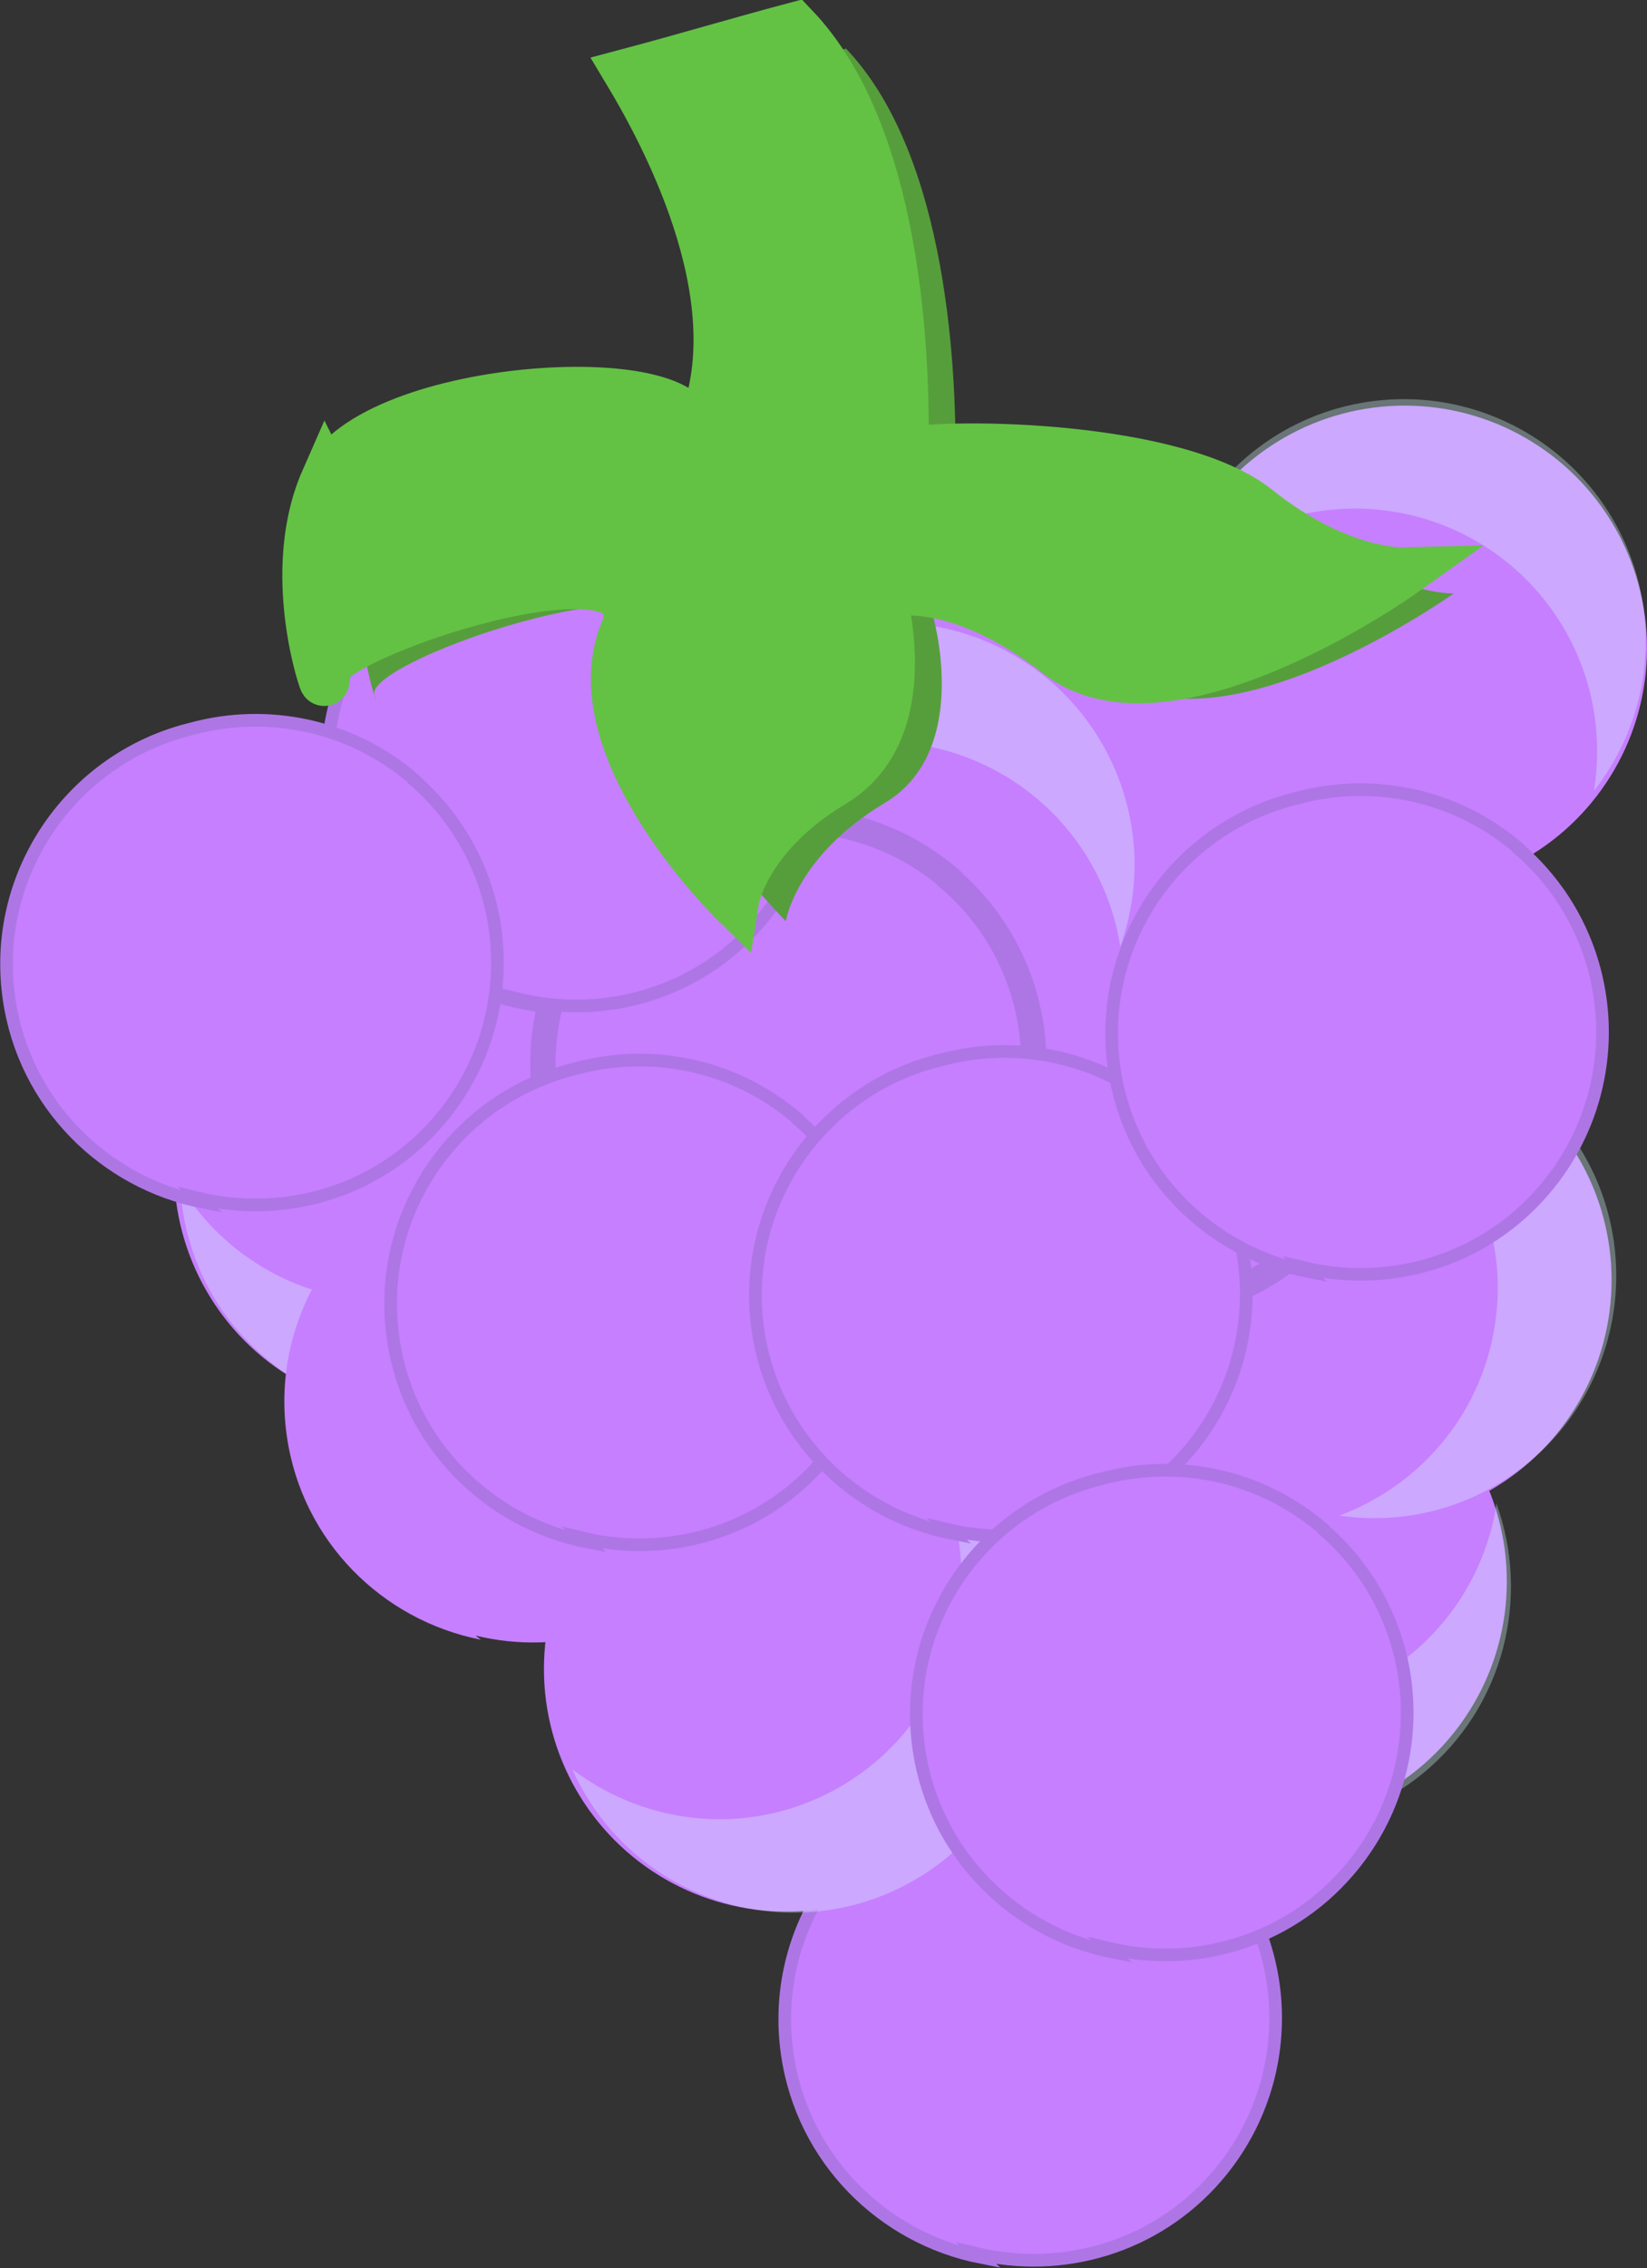 <?xml version="1.0" encoding="UTF-8"?>
<svg id="Layer_1" data-name="Layer 1" xmlns="http://www.w3.org/2000/svg" viewBox="0 0 32.55 44.79">
  <rect x="0" y="0" width="32.55" height="44.79" fill="#333333" stroke="none"/>
  <defs>
    <style>
      .cls-1 {
        fill: #569e3b;
      }

      .cls-2, .cls-3, .cls-4, .cls-5 {
        fill: #c67fff;
      }

      .cls-6 {
        fill: #d7fbff;
        opacity: .33;
      }

      .cls-3 {
        stroke-width: .5px;
      }

      .cls-3, .cls-4, .cls-5 {
        stroke: #ae76e5;
      }

      .cls-3, .cls-4, .cls-5, .cls-7 {
        stroke-miterlimit: 10;
      }

      .cls-5 {
        stroke-width: .25px;
      }

      .cls-7 {
        fill: #63c244;
        stroke: #63c244;
      }
    </style>
  </defs>
  <g>
    <circle class="cls-2" cx="24.99" cy="31.23" r="4.79"/>
    <path class="cls-6" d="m29.56,29.8c-.46,2.6-2.94,4.35-5.54,3.89-1.74-.31-3.1-1.52-3.67-3.07-.19,1.29.14,2.64,1.02,3.73,1.67,2.05,4.69,2.35,6.74.68,1.62-1.32,2.14-3.49,1.46-5.35,0,.04,0,.08-.02.12Z"/>
  </g>
  <path class="cls-2" d="m22.84,10.25c-1.25-1.08-2.9-1.4-4.38-1-2.38.57-3.98,2.87-3.62,5.34.3,2.07,1.89,3.63,3.83,4.01-.03-.03-.07-.05-.1-.08,0,0,0,0,0,0,1.69.41,3.54-.11,4.75-1.51,1.73-2,1.52-5.02-.48-6.75Z"/>
  <g>
    <circle class="cls-2" cx="27.06" cy="25.28" r="4.79"/>
    <path class="cls-6" d="m25.62,20.72c2.61.45,4.36,2.92,3.91,5.53-.3,1.75-1.51,3.1-3.06,3.68,1.29.19,2.64-.15,3.73-1.04,2.04-1.68,2.33-4.7.65-6.74-1.33-1.62-3.5-2.13-5.36-1.44.04,0,.08,0,.12.01Z"/>
  </g>
  <g>
    <circle class="cls-2" cx="9.08" cy="22.22" r="4.79"/>
    <path class="cls-6" d="m12.17,18.56c1.02,2.44-.14,5.24-2.58,6.26-1.63.68-3.43.38-4.74-.62.53,1.19,1.54,2.15,2.87,2.59,2.51.83,5.22-.54,6.04-3.05.65-1.99-.07-4.1-1.64-5.3.02.04.04.07.05.11Z"/>
  </g>
  <g>
    <circle class="cls-2" cx="8.23" cy="23.1" r="4.79"/>
    <path class="cls-6" d="m12.43,20.8c.07,2.64-2.02,4.84-4.67,4.9-1.77.04-3.34-.88-4.2-2.29.07,1.3.65,2.56,1.74,3.45,2.04,1.68,5.06,1.38,6.74-.66,1.33-1.62,1.42-3.84.38-5.53,0,.04,0,.08,0,.12Z"/>
  </g>
  <path class="cls-3" d="m25.67,17.45c-1.25-1.08-2.9-1.4-4.38-1-2.38.57-3.98,2.87-3.62,5.34.3,2.07,1.89,3.63,3.83,4.01-.03-.03-.07-.05-.1-.08,0,0,0,0,0,0,1.69.41,3.54-.11,4.75-1.51,1.73-2,1.52-5.02-.48-6.75Z"/>
  <path class="cls-2" d="m27.61,13.09c-1.25-1.08-2.9-1.4-4.38-1-2.38.57-3.98,2.87-3.62,5.34.3,2.07,1.89,3.63,3.83,4.01-.03-.03-.07-.05-.1-.08,0,0,0,0,0,0,1.69.41,3.54-.11,4.75-1.51,1.73-2,1.52-5.02-.48-6.75Z"/>
  <path class="cls-2" d="m13.67,24.03c-1.25-1.08-2.9-1.4-4.38-1-2.38.57-3.98,2.87-3.62,5.34.3,2.07,1.89,3.63,3.83,4.01-.03-.03-.07-.05-.1-.08,0,0,0,0,0,0,1.69.41,3.54-.11,4.75-1.51,1.73-2,1.52-5.02-.48-6.75Z"/>
  <path class="cls-4" d="m22.73,29.44c-1.25-1.08-2.9-1.4-4.38-1-2.38.57-3.98,2.87-3.62,5.34.3,2.07,1.89,3.63,3.83,4.01-.03-.03-.07-.05-.1-.08,0,0,0,0,0,0,1.69.41,3.54-.11,4.75-1.51,1.73-2,1.52-5.02-.48-6.75Z"/>
  <g>
    <circle class="cls-2" cx="27.76" cy="12.8" r="4.79"/>
    <path class="cls-6" d="m23.09,11.78c1.68-2.04,4.7-2.32,6.74-.64,1.36,1.13,1.94,2.85,1.67,4.48.8-1.02,1.19-2.36.96-3.75-.44-2.61-2.91-4.36-5.52-3.92-2.06.35-3.59,1.97-3.92,3.93.03-.03.05-.07.07-.1Z"/>
  </g>
  <g>
    <circle class="cls-2" cx="17.71" cy="17.2" r="4.79"/>
    <path class="cls-6" d="m12.95,17.71c.95-2.47,3.72-3.69,6.19-2.74,1.65.64,2.74,2.09,3,3.72.44-1.22.38-2.62-.28-3.86-1.24-2.33-4.14-3.22-6.48-1.97-1.85.98-2.78,3.01-2.47,4.96.01-.04.02-.08.04-.12Z"/>
  </g>
  <path class="cls-5" d="m23.56,36.23c-1.25-1.08-2.9-1.4-4.38-1-2.38.57-3.98,2.87-3.62,5.34.3,2.07,1.89,3.63,3.83,4.01-.03-.03-.07-.05-.1-.08,0,0,0,0,0,0,1.69.41,3.54-.11,4.75-1.51,1.73-2,1.52-5.02-.48-6.75Z"/>
  <g>
    <circle class="cls-2" cx="15.54" cy="32.96" r="4.79"/>
    <path class="cls-6" d="m18.63,29.3c1.02,2.44-.14,5.24-2.58,6.26-1.63.68-3.43.38-4.74-.62.53,1.19,1.54,2.15,2.87,2.59,2.51.83,5.22-.54,6.04-3.05.65-1.99-.07-4.1-1.64-5.3.02.04.04.07.05.11Z"/>
  </g>
  <path class="cls-3" d="m18.78,17.36c-1.25-1.08-2.9-1.4-4.38-1-2.38.57-3.98,2.87-3.62,5.34.3,2.07,1.89,3.63,3.83,4.01-.03-.03-.07-.05-.1-.08,0,0,0,0,0,0,1.69.41,3.54-.11,4.75-1.51,1.73-2,1.52-5.02-.48-6.75Z"/>
  <path class="cls-5" d="m15.77,22.1c-1.25-1.08-2.9-1.4-4.38-1-2.38.57-3.98,2.87-3.62,5.34.3,2.07,1.89,3.63,3.83,4.01-.03-.03-.07-.05-.1-.08,0,0,0,0,0,0,1.69.41,3.54-.11,4.75-1.51,1.73-2,1.52-5.02-.48-6.75Z"/>
  <path class="cls-5" d="m14.52,11.46c-1.25-1.08-2.9-1.4-4.38-1-2.38.57-3.98,2.87-3.62,5.34.3,2.07,1.89,3.63,3.83,4.01-.03-.03-.07-.05-.1-.08,0,0,0,0,0,0,1.69.41,3.54-.11,4.75-1.51,1.73-2,1.52-5.02-.48-6.75Z"/>
  <path class="cls-5" d="m22.98,21.93c-1.25-1.08-2.9-1.4-4.38-1-2.38.57-3.98,2.87-3.62,5.34.3,2.07,1.89,3.63,3.83,4.01-.03-.03-.07-.05-.1-.08,0,0,0,0,0,0,1.69.41,3.54-.11,4.75-1.51,1.73-2,1.52-5.02-.48-6.75Z"/>
  <path class="cls-1" d="m7.48,9.91c.87-1.96,7.62-2.35,7.22-.81-.02.07-.02.13,0,.18,1.41-2.45-.3-5.87-1.23-7.42,1.09-.29,2.16-.61,3.25-.9,2.03,2.13,2.2,6.47,2.16,8.4.96-.2,5.4-.15,6.99,1.12s2.86,1.24,2.86,1.24c0,0-4.61,3.28-6.77,1.6-2.16-1.68-3.53-1.19-3.53-1.19,0,0,.8,2.69-.95,3.73-1.75,1.05-1.95,2.33-1.95,2.33,0,0-3.07-3.01-2.15-5.29.92-2.28-6.23.12-5.98.83.25.71-.82-1.82.07-3.84Z"/>
  <path class="cls-7" d="m6.45,9.5c.87-1.96,7.62-2.35,7.22-.81-.02.07-.02.13,0,.18,1.41-2.45-.3-5.87-1.23-7.42,1.09-.29,2.16-.61,3.25-.9,2.03,2.13,2.2,6.47,2.16,8.4.96-.2,5.4-.15,6.99,1.12s2.86,1.24,2.86,1.24c0,0-4.61,3.28-6.77,1.6-2.16-1.68-3.53-1.19-3.53-1.19,0,0,.8,2.69-.95,3.73-1.75,1.05-1.95,2.33-1.95,2.33,0,0-3.07-3.01-2.15-5.29.92-2.28-6.23.12-5.98.83.25.71-.82-1.82.07-3.84Z"/>
  <path class="cls-5" d="m8.18,15.39c-1.25-1.08-2.9-1.4-4.38-1-2.38.57-3.98,2.87-3.62,5.34.3,2.07,1.89,3.63,3.83,4.01-.03-.03-.07-.05-.1-.08,0,0,0,0,0,0,1.69.41,3.54-.11,4.75-1.51,1.73-2,1.52-5.02-.48-6.75Z"/>
  <path class="cls-5" d="m26.16,30.2c-1.25-1.08-2.9-1.4-4.38-1-2.38.57-3.98,2.87-3.62,5.34.3,2.07,1.89,3.63,3.83,4.01-.03-.03-.07-.05-.1-.08,0,0,0,0,0,0,1.69.41,3.54-.11,4.75-1.51,1.73-2,1.52-5.02-.48-6.75Z"/>
  <path class="cls-5" d="m30.02,16.76c-1.25-1.08-2.9-1.4-4.38-1-2.38.57-3.98,2.87-3.62,5.34.3,2.07,1.89,3.63,3.83,4.01-.03-.03-.07-.05-.1-.08,0,0,0,0,0,0,1.69.41,3.54-.11,4.75-1.51,1.73-2,1.52-5.02-.48-6.75Z"/>
</svg>